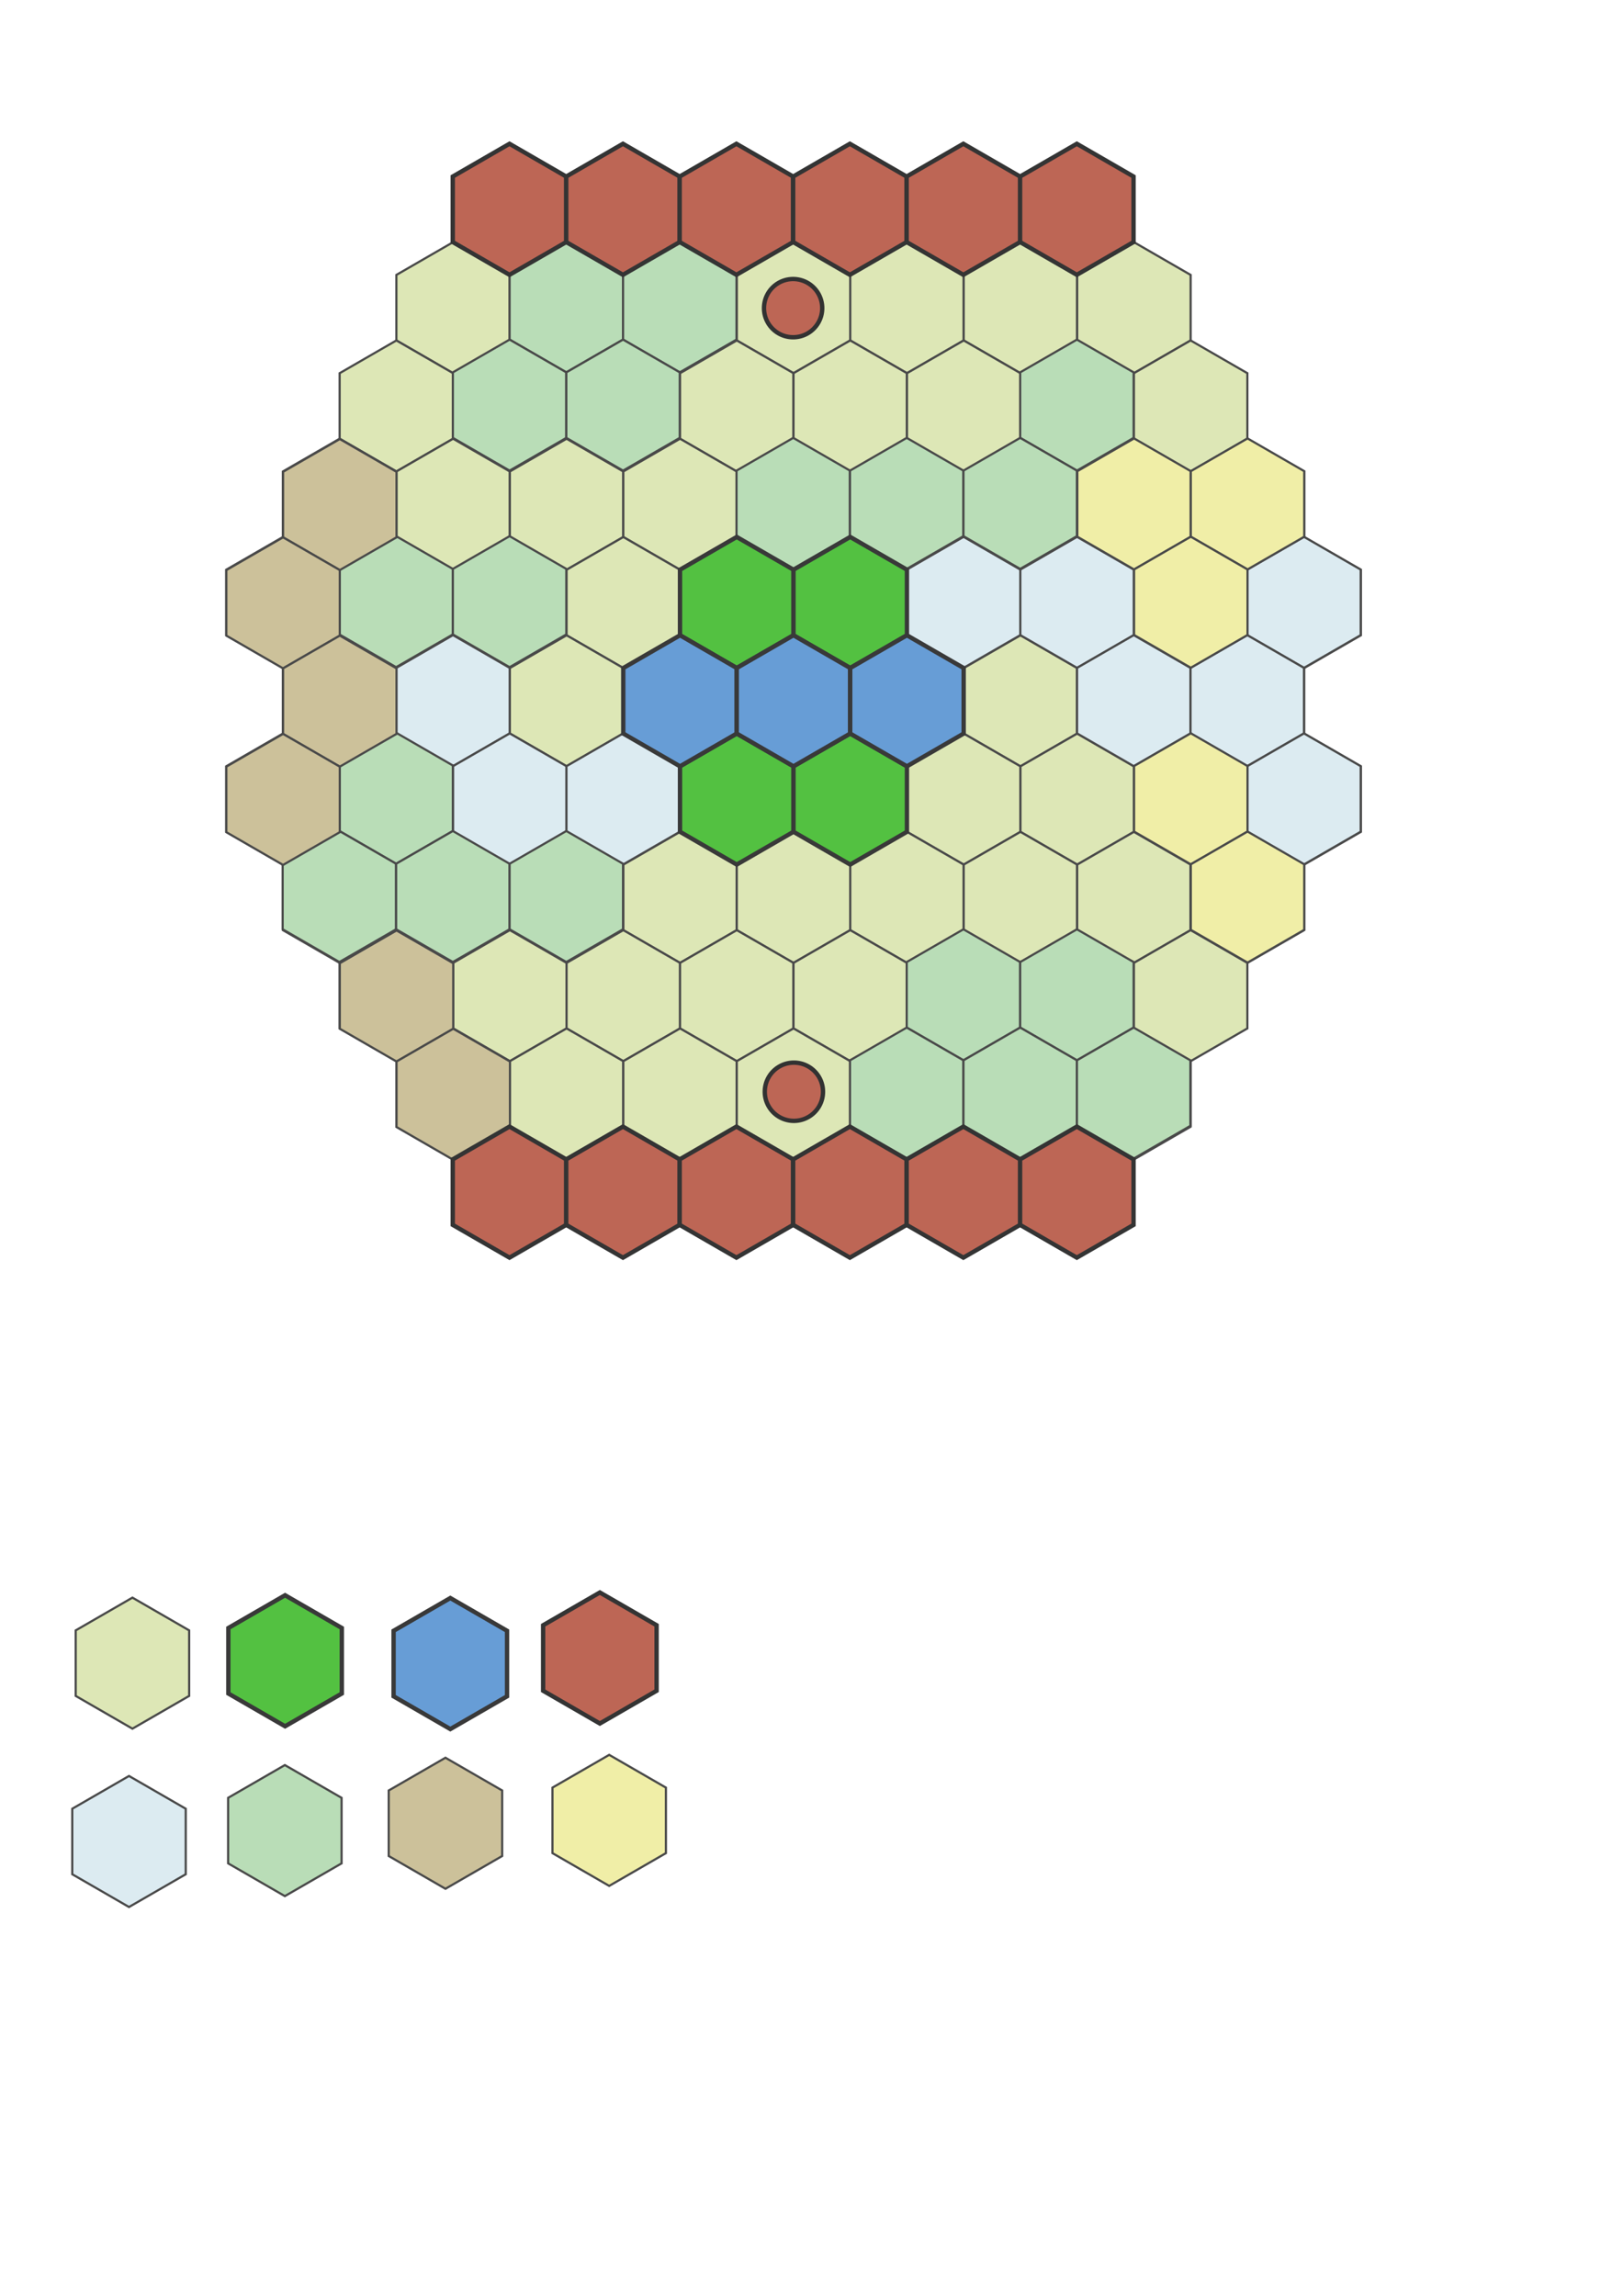 <?xml version="1.0" encoding="UTF-8" standalone="no"?>
<!-- Created with Inkscape (http://www.inkscape.org/) -->

<svg
   xmlns:dc="http://purl.org/dc/elements/1.1/"
   xmlns:cc="http://creativecommons.org/ns#"
   xmlns:rdf="http://www.w3.org/1999/02/22-rdf-syntax-ns#"
   xmlns:svg="http://www.w3.org/2000/svg"
   xmlns="http://www.w3.org/2000/svg"
   xmlns:xlink="http://www.w3.org/1999/xlink"
   xmlns:sodipodi="http://sodipodi.sourceforge.net/DTD/sodipodi-0.dtd"
   xmlns:inkscape="http://www.inkscape.org/namespaces/inkscape"
   width="744.094"
   height="1052.362"
   id="svg2"
   version="1.1"
   inkscape:version="0.48.4 r9939"
   sodipodi:docname="newmap.svg"
   inkscape:export-filename="C:\Users\SLiV\Dropbox\Hemel en Aarde\HemelEnAarde\newmap.png"
   inkscape:export-xdpi="182.45503"
   inkscape:export-ydpi="182.45503">
  <defs
     id="defs4" />
  <sodipodi:namedview
     id="base"
     pagecolor="#ffffff"
     bordercolor="#666666"
     borderopacity="1.0"
     inkscape:pageopacity="0.0"
     inkscape:pageshadow="2"
     inkscape:zoom="0.98994949"
     inkscape:cx="53.606055"
     inkscape:cy="656.10475"
     inkscape:document-units="px"
     inkscape:current-layer="layer11"
     showgrid="false"
     inkscape:window-width="1920"
     inkscape:window-height="1028"
     inkscape:window-x="-8"
     inkscape:window-y="-8"
     inkscape:window-maximized="1"
     inkscape:snap-global="false"
     showguides="true">
    <inkscape:grid
       type="xygrid"
       id="grid6109" />
  </sodipodi:namedview>
  <g
     inkscape:label="Grass"
     inkscape:groupmode="layer"
     id="layer1">
    <path
       sodipodi:type="star"
       style="fill:#dde7b6;fill-opacity:1;stroke:#494949;stroke-opacity:1"
       id="path3007"
       sodipodi:sides="6"
       sodipodi:cx="47.142857"
       sodipodi:cy="42.362183"
       sodipodi:r1="30.033995"
       sodipodi:r2="26.010202"
       sodipodi:arg1="0.52359878"
       sodipodi:arg2="1.0471976"
       inkscape:flatsided="true"
       inkscape:rounded="0"
       inkscape:randomized="0"
       d="M 73.153,57.379 47.143,72.396 21.133,57.379 l 0,-30.034 26.01,-15.017 26.01,15.017 z"
       inkscape:tile-cx="47.142857"
       inkscape:tile-cy="42.362183"
       inkscape:tile-w="52.020405"
       inkscape:tile-h="60.067989"
       inkscape:tile-x0="21.132654"
       inkscape:tile-y0="12.328188"
       transform="translate(13.571,720)" />
    <use
       x="0"
       y="0"
       inkscape:tiled-clone-of="#path3007"
       xlink:href="#path3007"
       transform="translate(173.031,-666.378)"
       id="use5275"
       width="744.094"
       height="1052.362"
       inkscape:export-filename="C:\Users\SLiV\Dropbox\Hemel en Aarde\HemelEnAarde\kaart3.png"
       inkscape:export-xdpi="182"
       inkscape:export-ydpi="182" />
    <use
       x="0"
       y="0"
       inkscape:tiled-clone-of="#path3007"
       xlink:href="#path3007"
       transform="translate(147.02,-621.327)"
       id="use5277"
       width="744.094"
       height="1052.362"
       inkscape:export-filename="C:\Users\SLiV\Dropbox\Hemel en Aarde\HemelEnAarde\kaart3.png"
       inkscape:export-xdpi="182"
       inkscape:export-ydpi="182" />
    <use
       x="0"
       y="0"
       inkscape:tiled-clone-of="#path3007"
       xlink:href="#path3007"
       transform="translate(121.01,-576.276)"
       id="use5279"
       width="744.094"
       height="1052.362"
       inkscape:export-filename="C:\Users\SLiV\Dropbox\Hemel en Aarde\HemelEnAarde\kaart3.png"
       inkscape:export-xdpi="182"
       inkscape:export-ydpi="182" />
    <use
       x="0"
       y="0"
       inkscape:tiled-clone-of="#path3007"
       xlink:href="#path3007"
       transform="translate(95,-531.225)"
       id="use5281"
       width="744.094"
       height="1052.362"
       inkscape:export-filename="C:\Users\SLiV\Dropbox\Hemel en Aarde\HemelEnAarde\kaart3.png"
       inkscape:export-xdpi="182"
       inkscape:export-ydpi="182" />
    <use
       x="0"
       y="0"
       inkscape:tiled-clone-of="#path3007"
       xlink:href="#path3007"
       transform="translate(68.99,-486.174)"
       id="use5283"
       width="744.094"
       height="1052.362"
       inkscape:export-filename="C:\Users\SLiV\Dropbox\Hemel en Aarde\HemelEnAarde\kaart3.png"
       inkscape:export-xdpi="182"
       inkscape:export-ydpi="182" />
    <use
       x="0"
       y="0"
       inkscape:tiled-clone-of="#path3007"
       xlink:href="#path3007"
       transform="translate(225.051,-666.378)"
       id="use5299"
       width="744.094"
       height="1052.362"
       inkscape:export-filename="C:\Users\SLiV\Dropbox\Hemel en Aarde\HemelEnAarde\kaart3.png"
       inkscape:export-xdpi="182"
       inkscape:export-ydpi="182" />
    <use
       x="0"
       y="0"
       inkscape:tiled-clone-of="#path3007"
       xlink:href="#path3007"
       transform="translate(199.041,-621.327)"
       id="use5301"
       width="744.094"
       height="1052.362"
       inkscape:export-filename="C:\Users\SLiV\Dropbox\Hemel en Aarde\HemelEnAarde\kaart3.png"
       inkscape:export-xdpi="182"
       inkscape:export-ydpi="182" />
    <use
       x="0"
       y="0"
       inkscape:tiled-clone-of="#path3007"
       xlink:href="#path3007"
       transform="translate(173.031,-576.276)"
       id="use5303"
       width="744.094"
       height="1052.362"
       inkscape:export-filename="C:\Users\SLiV\Dropbox\Hemel en Aarde\HemelEnAarde\kaart3.png"
       inkscape:export-xdpi="182"
       inkscape:export-ydpi="182" />
    <use
       x="0"
       y="0"
       inkscape:tiled-clone-of="#path3007"
       xlink:href="#path3007"
       transform="translate(147.02,-531.225)"
       id="use5305"
       width="744.094"
       height="1052.362"
       inkscape:export-filename="C:\Users\SLiV\Dropbox\Hemel en Aarde\HemelEnAarde\kaart3.png"
       inkscape:export-xdpi="182"
       inkscape:export-ydpi="182" />
    <use
       x="0"
       y="0"
       inkscape:tiled-clone-of="#path3007"
       xlink:href="#path3007"
       transform="translate(121.01,-486.174)"
       id="use5307"
       width="744.094"
       height="1052.362"
       inkscape:export-filename="C:\Users\SLiV\Dropbox\Hemel en Aarde\HemelEnAarde\kaart3.png"
       inkscape:export-xdpi="182"
       inkscape:export-ydpi="182" />
    <use
       x="0"
       y="0"
       inkscape:tiled-clone-of="#path3007"
       xlink:href="#path3007"
       transform="translate(95,-441.123)"
       id="use5309"
       width="744.094"
       height="1052.362"
       inkscape:export-filename="C:\Users\SLiV\Dropbox\Hemel en Aarde\HemelEnAarde\kaart3.png"
       inkscape:export-xdpi="182"
       inkscape:export-ydpi="182" />
    <use
       x="0"
       y="0"
       inkscape:tiled-clone-of="#path3007"
       xlink:href="#path3007"
       transform="translate(68.99,-396.072)"
       id="use5311"
       width="744.094"
       height="1052.362"
       inkscape:export-filename="C:\Users\SLiV\Dropbox\Hemel en Aarde\HemelEnAarde\kaart3.png"
       inkscape:export-xdpi="182"
       inkscape:export-ydpi="182" />
    <use
       x="0"
       y="0"
       inkscape:tiled-clone-of="#path3007"
       xlink:href="#path3007"
       transform="translate(277.071,-666.378)"
       id="use5323"
       width="744.094"
       height="1052.362"
       inkscape:export-filename="C:\Users\SLiV\Dropbox\Hemel en Aarde\HemelEnAarde\kaart3.png"
       inkscape:export-xdpi="182"
       inkscape:export-ydpi="182" />
    <use
       x="0"
       y="0"
       inkscape:tiled-clone-of="#path3007"
       xlink:href="#path3007"
       transform="translate(251.061,-621.327)"
       id="use5325"
       width="744.094"
       height="1052.362"
       inkscape:export-filename="C:\Users\SLiV\Dropbox\Hemel en Aarde\HemelEnAarde\kaart3.png"
       inkscape:export-xdpi="182"
       inkscape:export-ydpi="182" />
    <use
       x="0"
       y="0"
       inkscape:tiled-clone-of="#path3007"
       xlink:href="#path3007"
       transform="translate(225.051,-576.276)"
       id="use5327"
       width="744.094"
       height="1052.362"
       inkscape:export-filename="C:\Users\SLiV\Dropbox\Hemel en Aarde\HemelEnAarde\kaart3.png"
       inkscape:export-xdpi="182"
       inkscape:export-ydpi="182" />
    <use
       x="0"
       y="0"
       inkscape:tiled-clone-of="#path3007"
       xlink:href="#path3007"
       transform="translate(199.041,-531.225)"
       id="use5329"
       width="744.094"
       height="1052.362"
       inkscape:export-filename="C:\Users\SLiV\Dropbox\Hemel en Aarde\HemelEnAarde\kaart3.png"
       inkscape:export-xdpi="182"
       inkscape:export-ydpi="182" />
    <use
       x="0"
       y="0"
       inkscape:tiled-clone-of="#path3007"
       xlink:href="#path3007"
       transform="translate(173.031,-486.174)"
       id="use5331"
       width="744.094"
       height="1052.362"
       inkscape:export-filename="C:\Users\SLiV\Dropbox\Hemel en Aarde\HemelEnAarde\kaart3.png"
       inkscape:export-xdpi="182"
       inkscape:export-ydpi="182" />
    <use
       x="0"
       y="0"
       inkscape:tiled-clone-of="#path3007"
       xlink:href="#path3007"
       transform="translate(147.02,-441.123)"
       id="use5333"
       width="744.094"
       height="1052.362"
       inkscape:export-filename="C:\Users\SLiV\Dropbox\Hemel en Aarde\HemelEnAarde\kaart3.png"
       inkscape:export-xdpi="182"
       inkscape:export-ydpi="182" />
    <use
       x="0"
       y="0"
       inkscape:tiled-clone-of="#path3007"
       xlink:href="#path3007"
       transform="translate(121.01,-396.072)"
       id="use5335"
       width="744.094"
       height="1052.362"
       inkscape:export-filename="C:\Users\SLiV\Dropbox\Hemel en Aarde\HemelEnAarde\kaart3.png"
       inkscape:export-xdpi="182"
       inkscape:export-ydpi="182" />
    <use
       x="0"
       y="0"
       inkscape:tiled-clone-of="#path3007"
       xlink:href="#path3007"
       transform="translate(95,-351.021)"
       id="use5337"
       width="744.094"
       height="1052.362"
       inkscape:export-filename="C:\Users\SLiV\Dropbox\Hemel en Aarde\HemelEnAarde\kaart3.png"
       inkscape:export-xdpi="182"
       inkscape:export-ydpi="182" />
    <use
       x="0"
       y="0"
       inkscape:tiled-clone-of="#path3007"
       xlink:href="#path3007"
       transform="translate(329.092,-666.378)"
       id="use5347"
       width="744.094"
       height="1052.362"
       inkscape:export-filename="C:\Users\SLiV\Dropbox\Hemel en Aarde\HemelEnAarde\kaart3.png"
       inkscape:export-xdpi="182"
       inkscape:export-ydpi="182" />
    <use
       x="0"
       y="0"
       inkscape:tiled-clone-of="#path3007"
       xlink:href="#path3007"
       transform="translate(303.082,-621.327)"
       id="use5349"
       width="744.094"
       height="1052.362"
       inkscape:export-filename="C:\Users\SLiV\Dropbox\Hemel en Aarde\HemelEnAarde\kaart3.png"
       inkscape:export-xdpi="182"
       inkscape:export-ydpi="182" />
    <use
       x="0"
       y="0"
       inkscape:tiled-clone-of="#path3007"
       xlink:href="#path3007"
       transform="translate(277.071,-576.276)"
       id="use5351"
       width="744.094"
       height="1052.362"
       inkscape:export-filename="C:\Users\SLiV\Dropbox\Hemel en Aarde\HemelEnAarde\kaart3.png"
       inkscape:export-xdpi="182"
       inkscape:export-ydpi="182" />
    <use
       x="0"
       y="0"
       inkscape:tiled-clone-of="#path3007"
       xlink:href="#path3007"
       transform="translate(251.061,-531.225)"
       id="use5353"
       width="744.094"
       height="1052.362"
       inkscape:export-filename="C:\Users\SLiV\Dropbox\Hemel en Aarde\HemelEnAarde\kaart3.png"
       inkscape:export-xdpi="182"
       inkscape:export-ydpi="182" />
    <use
       x="0"
       y="0"
       inkscape:tiled-clone-of="#path3007"
       xlink:href="#path3007"
       transform="translate(225.051,-486.174)"
       id="use5355"
       width="744.094"
       height="1052.362"
       inkscape:export-filename="C:\Users\SLiV\Dropbox\Hemel en Aarde\HemelEnAarde\kaart3.png"
       inkscape:export-xdpi="182"
       inkscape:export-ydpi="182" />
    <use
       x="0"
       y="0"
       inkscape:tiled-clone-of="#path3007"
       xlink:href="#path3007"
       transform="translate(199.041,-441.123)"
       id="use5357"
       width="744.094"
       height="1052.362"
       inkscape:export-filename="C:\Users\SLiV\Dropbox\Hemel en Aarde\HemelEnAarde\kaart3.png"
       inkscape:export-xdpi="182"
       inkscape:export-ydpi="182" />
    <use
       x="0"
       y="0"
       inkscape:tiled-clone-of="#path3007"
       xlink:href="#path3007"
       transform="translate(173.031,-396.072)"
       id="use5359"
       width="744.094"
       height="1052.362"
       inkscape:export-filename="C:\Users\SLiV\Dropbox\Hemel en Aarde\HemelEnAarde\kaart3.png"
       inkscape:export-xdpi="182"
       inkscape:export-ydpi="182" />
    <use
       x="0"
       y="0"
       inkscape:tiled-clone-of="#path3007"
       xlink:href="#path3007"
       transform="translate(147.02,-351.021)"
       id="use5361"
       width="744.094"
       height="1052.362"
       inkscape:export-filename="C:\Users\SLiV\Dropbox\Hemel en Aarde\HemelEnAarde\kaart3.png"
       inkscape:export-xdpi="182"
       inkscape:export-ydpi="182" />
    <use
       x="0"
       y="0"
       inkscape:tiled-clone-of="#path3007"
       xlink:href="#path3007"
       transform="translate(121.01,-305.97)"
       id="use5363"
       width="744.094"
       height="1052.362"
       inkscape:export-filename="C:\Users\SLiV\Dropbox\Hemel en Aarde\HemelEnAarde\kaart3.png"
       inkscape:export-xdpi="182"
       inkscape:export-ydpi="182" />
    <use
       x="0"
       y="0"
       inkscape:tiled-clone-of="#path3007"
       xlink:href="#path3007"
       transform="translate(381.112,-666.378)"
       id="use5371"
       width="744.094"
       height="1052.362"
       inkscape:export-filename="C:\Users\SLiV\Dropbox\Hemel en Aarde\HemelEnAarde\kaart3.png"
       inkscape:export-xdpi="182"
       inkscape:export-ydpi="182" />
    <use
       x="0"
       y="0"
       inkscape:tiled-clone-of="#path3007"
       xlink:href="#path3007"
       transform="translate(355.102,-621.327)"
       id="use5373"
       width="744.094"
       height="1052.362"
       inkscape:export-filename="C:\Users\SLiV\Dropbox\Hemel en Aarde\HemelEnAarde\kaart3.png"
       inkscape:export-xdpi="182"
       inkscape:export-ydpi="182" />
    <use
       x="0"
       y="0"
       inkscape:tiled-clone-of="#path3007"
       xlink:href="#path3007"
       transform="translate(329.092,-576.276)"
       id="use5375"
       width="744.094"
       height="1052.362"
       inkscape:export-filename="C:\Users\SLiV\Dropbox\Hemel en Aarde\HemelEnAarde\kaart3.png"
       inkscape:export-xdpi="182"
       inkscape:export-ydpi="182" />
    <use
       x="0"
       y="0"
       inkscape:tiled-clone-of="#path3007"
       xlink:href="#path3007"
       transform="translate(303.082,-531.225)"
       id="use5377"
       width="744.094"
       height="1052.362"
       inkscape:export-filename="C:\Users\SLiV\Dropbox\Hemel en Aarde\HemelEnAarde\kaart3.png"
       inkscape:export-xdpi="182"
       inkscape:export-ydpi="182" />
    <use
       x="0"
       y="0"
       inkscape:tiled-clone-of="#path3007"
       xlink:href="#path3007"
       transform="translate(277.071,-486.174)"
       id="use5379"
       width="744.094"
       height="1052.362"
       inkscape:export-filename="C:\Users\SLiV\Dropbox\Hemel en Aarde\HemelEnAarde\kaart3.png"
       inkscape:export-xdpi="182"
       inkscape:export-ydpi="182" />
    <use
       x="0"
       y="0"
       inkscape:tiled-clone-of="#path3007"
       xlink:href="#path3007"
       transform="translate(251.061,-441.123)"
       id="use5381"
       width="744.094"
       height="1052.362"
       inkscape:export-filename="C:\Users\SLiV\Dropbox\Hemel en Aarde\HemelEnAarde\kaart3.png"
       inkscape:export-xdpi="182"
       inkscape:export-ydpi="182" />
    <use
       x="0"
       y="0"
       inkscape:tiled-clone-of="#path3007"
       xlink:href="#path3007"
       transform="translate(225.051,-396.072)"
       id="use5383"
       width="744.094"
       height="1052.362"
       inkscape:export-filename="C:\Users\SLiV\Dropbox\Hemel en Aarde\HemelEnAarde\kaart3.png"
       inkscape:export-xdpi="182"
       inkscape:export-ydpi="182" />
    <use
       x="0"
       y="0"
       inkscape:tiled-clone-of="#path3007"
       xlink:href="#path3007"
       transform="translate(199.041,-351.021)"
       id="use5385"
       width="744.094"
       height="1052.362"
       inkscape:export-filename="C:\Users\SLiV\Dropbox\Hemel en Aarde\HemelEnAarde\kaart3.png"
       inkscape:export-xdpi="182"
       inkscape:export-ydpi="182" />
    <use
       x="0"
       y="0"
       inkscape:tiled-clone-of="#path3007"
       xlink:href="#path3007"
       transform="translate(173.031,-305.97)"
       id="use5387"
       width="744.094"
       height="1052.362"
       inkscape:export-filename="C:\Users\SLiV\Dropbox\Hemel en Aarde\HemelEnAarde\kaart3.png"
       inkscape:export-xdpi="182"
       inkscape:export-ydpi="182" />
    <use
       x="0"
       y="0"
       inkscape:tiled-clone-of="#path3007"
       xlink:href="#path3007"
       transform="translate(147.02,-260.919)"
       id="use5389"
       width="744.094"
       height="1052.362"
       inkscape:export-filename="C:\Users\SLiV\Dropbox\Hemel en Aarde\HemelEnAarde\kaart3.png"
       inkscape:export-xdpi="182"
       inkscape:export-ydpi="182" />
    <use
       x="0"
       y="0"
       inkscape:tiled-clone-of="#path3007"
       xlink:href="#path3007"
       transform="translate(433.133,-666.378)"
       id="use5395"
       width="744.094"
       height="1052.362"
       inkscape:export-filename="C:\Users\SLiV\Dropbox\Hemel en Aarde\HemelEnAarde\kaart3.png"
       inkscape:export-xdpi="182"
       inkscape:export-ydpi="182" />
    <use
       x="0"
       y="0"
       inkscape:tiled-clone-of="#path3007"
       xlink:href="#path3007"
       transform="translate(407.122,-621.327)"
       id="use5397"
       width="744.094"
       height="1052.362"
       inkscape:export-filename="C:\Users\SLiV\Dropbox\Hemel en Aarde\HemelEnAarde\kaart3.png"
       inkscape:export-xdpi="182"
       inkscape:export-ydpi="182" />
    <use
       x="0"
       y="0"
       inkscape:tiled-clone-of="#path3007"
       xlink:href="#path3007"
       transform="translate(381.112,-576.276)"
       id="use5399"
       width="744.094"
       height="1052.362"
       inkscape:export-filename="C:\Users\SLiV\Dropbox\Hemel en Aarde\HemelEnAarde\kaart3.png"
       inkscape:export-xdpi="182"
       inkscape:export-ydpi="182" />
    <use
       x="0"
       y="0"
       inkscape:tiled-clone-of="#path3007"
       xlink:href="#path3007"
       transform="translate(355.102,-531.225)"
       id="use5401"
       width="744.094"
       height="1052.362"
       inkscape:export-filename="C:\Users\SLiV\Dropbox\Hemel en Aarde\HemelEnAarde\kaart3.png"
       inkscape:export-xdpi="182"
       inkscape:export-ydpi="182" />
    <use
       x="0"
       y="0"
       inkscape:tiled-clone-of="#path3007"
       xlink:href="#path3007"
       transform="translate(329.092,-486.174)"
       id="use5403"
       width="744.094"
       height="1052.362"
       inkscape:export-filename="C:\Users\SLiV\Dropbox\Hemel en Aarde\HemelEnAarde\kaart3.png"
       inkscape:export-xdpi="182"
       inkscape:export-ydpi="182" />
    <use
       x="0"
       y="0"
       inkscape:tiled-clone-of="#path3007"
       xlink:href="#path3007"
       transform="translate(303.082,-441.123)"
       id="use5405"
       width="744.094"
       height="1052.362"
       inkscape:export-filename="C:\Users\SLiV\Dropbox\Hemel en Aarde\HemelEnAarde\kaart3.png"
       inkscape:export-xdpi="182"
       inkscape:export-ydpi="182" />
    <use
       x="0"
       y="0"
       inkscape:tiled-clone-of="#path3007"
       xlink:href="#path3007"
       transform="translate(277.071,-396.072)"
       id="use5407"
       width="744.094"
       height="1052.362"
       inkscape:export-filename="C:\Users\SLiV\Dropbox\Hemel en Aarde\HemelEnAarde\kaart3.png"
       inkscape:export-xdpi="182"
       inkscape:export-ydpi="182" />
    <use
       x="0"
       y="0"
       inkscape:tiled-clone-of="#path3007"
       xlink:href="#path3007"
       transform="translate(251.061,-351.021)"
       id="use5409"
       width="744.094"
       height="1052.362"
       inkscape:export-filename="C:\Users\SLiV\Dropbox\Hemel en Aarde\HemelEnAarde\kaart3.png"
       inkscape:export-xdpi="182"
       inkscape:export-ydpi="182" />
    <use
       x="0"
       y="0"
       inkscape:tiled-clone-of="#path3007"
       xlink:href="#path3007"
       transform="translate(225.051,-305.97)"
       id="use5411"
       width="744.094"
       height="1052.362"
       inkscape:export-filename="C:\Users\SLiV\Dropbox\Hemel en Aarde\HemelEnAarde\kaart3.png"
       inkscape:export-xdpi="182"
       inkscape:export-ydpi="182" />
    <use
       x="0"
       y="0"
       inkscape:tiled-clone-of="#path3007"
       xlink:href="#path3007"
       transform="translate(199.041,-260.919)"
       id="use5413"
       width="744.094"
       height="1052.362"
       inkscape:export-filename="C:\Users\SLiV\Dropbox\Hemel en Aarde\HemelEnAarde\kaart3.png"
       inkscape:export-xdpi="182"
       inkscape:export-ydpi="182" />
    <use
       x="0"
       y="0"
       inkscape:tiled-clone-of="#path3007"
       xlink:href="#path3007"
       transform="translate(173.031,-215.868)"
       id="use5415"
       width="744.094"
       height="1052.362"
       inkscape:export-filename="C:\Users\SLiV\Dropbox\Hemel en Aarde\HemelEnAarde\kaart3.png"
       inkscape:export-xdpi="182"
       inkscape:export-ydpi="182" />
    <use
       x="0"
       y="0"
       inkscape:tiled-clone-of="#path3007"
       xlink:href="#path3007"
       transform="translate(459.143,-621.327)"
       id="use5421"
       width="744.094"
       height="1052.362"
       inkscape:export-filename="C:\Users\SLiV\Dropbox\Hemel en Aarde\HemelEnAarde\kaart3.png"
       inkscape:export-xdpi="182"
       inkscape:export-ydpi="182" />
    <use
       x="0"
       y="0"
       inkscape:tiled-clone-of="#path3007"
       xlink:href="#path3007"
       transform="translate(433.133,-576.276)"
       id="use5423"
       width="744.094"
       height="1052.362"
       inkscape:export-filename="C:\Users\SLiV\Dropbox\Hemel en Aarde\HemelEnAarde\kaart3.png"
       inkscape:export-xdpi="182"
       inkscape:export-ydpi="182" />
    <use
       x="0"
       y="0"
       inkscape:tiled-clone-of="#path3007"
       xlink:href="#path3007"
       transform="translate(407.122,-531.225)"
       id="use5425"
       width="744.094"
       height="1052.362"
       inkscape:export-filename="C:\Users\SLiV\Dropbox\Hemel en Aarde\HemelEnAarde\kaart3.png"
       inkscape:export-xdpi="182"
       inkscape:export-ydpi="182" />
    <use
       x="0"
       y="0"
       inkscape:tiled-clone-of="#path3007"
       xlink:href="#path3007"
       transform="translate(381.112,-486.174)"
       id="use5427"
       width="744.094"
       height="1052.362"
       inkscape:export-filename="C:\Users\SLiV\Dropbox\Hemel en Aarde\HemelEnAarde\kaart3.png"
       inkscape:export-xdpi="182"
       inkscape:export-ydpi="182" />
    <use
       x="0"
       y="0"
       inkscape:tiled-clone-of="#path3007"
       xlink:href="#path3007"
       transform="translate(355.102,-441.123)"
       id="use5429"
       width="744.094"
       height="1052.362"
       inkscape:export-filename="C:\Users\SLiV\Dropbox\Hemel en Aarde\HemelEnAarde\kaart3.png"
       inkscape:export-xdpi="182"
       inkscape:export-ydpi="182" />
    <use
       x="0"
       y="0"
       inkscape:tiled-clone-of="#path3007"
       xlink:href="#path3007"
       transform="translate(329.092,-396.072)"
       id="use5431"
       width="744.094"
       height="1052.362"
       inkscape:export-filename="C:\Users\SLiV\Dropbox\Hemel en Aarde\HemelEnAarde\kaart3.png"
       inkscape:export-xdpi="182"
       inkscape:export-ydpi="182" />
    <use
       x="0"
       y="0"
       inkscape:tiled-clone-of="#path3007"
       xlink:href="#path3007"
       transform="translate(303.082,-351.021)"
       id="use5433"
       width="744.094"
       height="1052.362"
       inkscape:export-filename="C:\Users\SLiV\Dropbox\Hemel en Aarde\HemelEnAarde\kaart3.png"
       inkscape:export-xdpi="182"
       inkscape:export-ydpi="182" />
    <use
       x="0"
       y="0"
       inkscape:tiled-clone-of="#path3007"
       xlink:href="#path3007"
       transform="translate(277.071,-305.97)"
       id="use5435"
       width="744.094"
       height="1052.362"
       inkscape:export-filename="C:\Users\SLiV\Dropbox\Hemel en Aarde\HemelEnAarde\kaart3.png"
       inkscape:export-xdpi="182"
       inkscape:export-ydpi="182" />
    <use
       x="0"
       y="0"
       inkscape:tiled-clone-of="#path3007"
       xlink:href="#path3007"
       transform="translate(251.061,-260.919)"
       id="use5437"
       width="744.094"
       height="1052.362"
       inkscape:export-filename="C:\Users\SLiV\Dropbox\Hemel en Aarde\HemelEnAarde\kaart3.png"
       inkscape:export-xdpi="182"
       inkscape:export-ydpi="182" />
    <use
       x="0"
       y="0"
       inkscape:tiled-clone-of="#path3007"
       xlink:href="#path3007"
       transform="translate(225.051,-215.868)"
       id="use5439"
       width="744.094"
       height="1052.362"
       inkscape:export-filename="C:\Users\SLiV\Dropbox\Hemel en Aarde\HemelEnAarde\kaart3.png"
       inkscape:export-xdpi="182"
       inkscape:export-ydpi="182" />
    <use
       x="0"
       y="0"
       inkscape:tiled-clone-of="#path3007"
       xlink:href="#path3007"
       transform="translate(485.153,-576.276)"
       id="use5447"
       width="744.094"
       height="1052.362"
       inkscape:export-filename="C:\Users\SLiV\Dropbox\Hemel en Aarde\HemelEnAarde\kaart3.png"
       inkscape:export-xdpi="182"
       inkscape:export-ydpi="182" />
    <use
       x="0"
       y="0"
       inkscape:tiled-clone-of="#path3007"
       xlink:href="#path3007"
       transform="translate(459.143,-531.225)"
       id="use5449"
       width="744.094"
       height="1052.362"
       inkscape:export-filename="C:\Users\SLiV\Dropbox\Hemel en Aarde\HemelEnAarde\kaart3.png"
       inkscape:export-xdpi="182"
       inkscape:export-ydpi="182" />
    <use
       x="0"
       y="0"
       inkscape:tiled-clone-of="#path3007"
       xlink:href="#path3007"
       transform="translate(433.133,-486.174)"
       id="use5451"
       width="744.094"
       height="1052.362"
       inkscape:export-filename="C:\Users\SLiV\Dropbox\Hemel en Aarde\HemelEnAarde\kaart3.png"
       inkscape:export-xdpi="182"
       inkscape:export-ydpi="182" />
    <use
       x="0"
       y="0"
       inkscape:tiled-clone-of="#path3007"
       xlink:href="#path3007"
       transform="translate(407.122,-441.123)"
       id="use5453"
       width="744.094"
       height="1052.362"
       inkscape:export-filename="C:\Users\SLiV\Dropbox\Hemel en Aarde\HemelEnAarde\kaart3.png"
       inkscape:export-xdpi="182"
       inkscape:export-ydpi="182" />
    <use
       x="0"
       y="0"
       inkscape:tiled-clone-of="#path3007"
       xlink:href="#path3007"
       transform="translate(381.112,-396.072)"
       id="use5455"
       width="744.094"
       height="1052.362"
       inkscape:export-filename="C:\Users\SLiV\Dropbox\Hemel en Aarde\HemelEnAarde\kaart3.png"
       inkscape:export-xdpi="182"
       inkscape:export-ydpi="182" />
    <use
       x="0"
       y="0"
       inkscape:tiled-clone-of="#path3007"
       xlink:href="#path3007"
       transform="translate(355.102,-351.021)"
       id="use5457"
       width="744.094"
       height="1052.362"
       inkscape:export-filename="C:\Users\SLiV\Dropbox\Hemel en Aarde\HemelEnAarde\kaart3.png"
       inkscape:export-xdpi="182"
       inkscape:export-ydpi="182" />
    <use
       x="0"
       y="0"
       inkscape:tiled-clone-of="#path3007"
       xlink:href="#path3007"
       transform="translate(329.092,-305.97)"
       id="use5459"
       width="744.094"
       height="1052.362"
       inkscape:export-filename="C:\Users\SLiV\Dropbox\Hemel en Aarde\HemelEnAarde\kaart3.png"
       inkscape:export-xdpi="182"
       inkscape:export-ydpi="182" />
    <use
       x="0"
       y="0"
       inkscape:tiled-clone-of="#path3007"
       xlink:href="#path3007"
       transform="translate(303.082,-260.919)"
       id="use5461"
       width="744.094"
       height="1052.362"
       inkscape:export-filename="C:\Users\SLiV\Dropbox\Hemel en Aarde\HemelEnAarde\kaart3.png"
       inkscape:export-xdpi="182"
       inkscape:export-ydpi="182" />
    <use
       x="0"
       y="0"
       inkscape:tiled-clone-of="#path3007"
       xlink:href="#path3007"
       transform="translate(277.071,-215.868)"
       id="use5463"
       width="744.094"
       height="1052.362"
       inkscape:export-filename="C:\Users\SLiV\Dropbox\Hemel en Aarde\HemelEnAarde\kaart3.png"
       inkscape:export-xdpi="182"
       inkscape:export-ydpi="182" />
    <use
       x="0"
       y="0"
       inkscape:tiled-clone-of="#path3007"
       xlink:href="#path3007"
       transform="translate(511.163,-531.225)"
       id="use5471"
       width="744.094"
       height="1052.362"
       inkscape:export-filename="C:\Users\SLiV\Dropbox\Hemel en Aarde\HemelEnAarde\kaart3.png"
       inkscape:export-xdpi="182"
       inkscape:export-ydpi="182" />
    <use
       x="0"
       y="0"
       inkscape:tiled-clone-of="#path3007"
       xlink:href="#path3007"
       transform="translate(485.153,-486.174)"
       id="use5473"
       width="744.094"
       height="1052.362"
       inkscape:export-filename="C:\Users\SLiV\Dropbox\Hemel en Aarde\HemelEnAarde\kaart3.png"
       inkscape:export-xdpi="182"
       inkscape:export-ydpi="182" />
    <use
       x="0"
       y="0"
       inkscape:tiled-clone-of="#path3007"
       xlink:href="#path3007"
       transform="translate(459.143,-441.123)"
       id="use5475"
       width="744.094"
       height="1052.362"
       inkscape:export-filename="C:\Users\SLiV\Dropbox\Hemel en Aarde\HemelEnAarde\kaart3.png"
       inkscape:export-xdpi="182"
       inkscape:export-ydpi="182" />
    <use
       x="0"
       y="0"
       inkscape:tiled-clone-of="#path3007"
       xlink:href="#path3007"
       transform="translate(433.133,-396.072)"
       id="use5477"
       width="744.094"
       height="1052.362"
       inkscape:export-filename="C:\Users\SLiV\Dropbox\Hemel en Aarde\HemelEnAarde\kaart3.png"
       inkscape:export-xdpi="182"
       inkscape:export-ydpi="182" />
    <use
       x="0"
       y="0"
       inkscape:tiled-clone-of="#path3007"
       xlink:href="#path3007"
       transform="translate(407.122,-351.021)"
       id="use5479"
       width="744.094"
       height="1052.362"
       inkscape:export-filename="C:\Users\SLiV\Dropbox\Hemel en Aarde\HemelEnAarde\kaart3.png"
       inkscape:export-xdpi="182"
       inkscape:export-ydpi="182" />
    <use
       x="0"
       y="0"
       inkscape:tiled-clone-of="#path3007"
       xlink:href="#path3007"
       transform="translate(381.112,-305.97)"
       id="use5481"
       width="744.094"
       height="1052.362"
       inkscape:export-filename="C:\Users\SLiV\Dropbox\Hemel en Aarde\HemelEnAarde\kaart3.png"
       inkscape:export-xdpi="182"
       inkscape:export-ydpi="182" />
    <use
       x="0"
       y="0"
       inkscape:tiled-clone-of="#path3007"
       xlink:href="#path3007"
       transform="translate(355.102,-260.919)"
       id="use5483"
       width="744.094"
       height="1052.362"
       inkscape:export-filename="C:\Users\SLiV\Dropbox\Hemel en Aarde\HemelEnAarde\kaart3.png"
       inkscape:export-xdpi="182"
       inkscape:export-ydpi="182" />
    <use
       x="0"
       y="0"
       inkscape:tiled-clone-of="#path3007"
       xlink:href="#path3007"
       transform="translate(329.092,-215.868)"
       id="use5485"
       width="744.094"
       height="1052.362"
       inkscape:export-filename="C:\Users\SLiV\Dropbox\Hemel en Aarde\HemelEnAarde\kaart3.png"
       inkscape:export-xdpi="182"
       inkscape:export-ydpi="182" />
    <use
       x="0"
       y="0"
       inkscape:tiled-clone-of="#path3007"
       xlink:href="#path3007"
       transform="translate(537.173,-486.174)"
       id="use5491"
       width="744.094"
       height="1052.362"
       inkscape:export-filename="C:\Users\SLiV\Dropbox\Hemel en Aarde\HemelEnAarde\kaart3.png"
       inkscape:export-xdpi="182"
       inkscape:export-ydpi="182" />
    <use
       x="0"
       y="0"
       inkscape:tiled-clone-of="#path3007"
       xlink:href="#path3007"
       transform="translate(511.163,-441.123)"
       id="use5493"
       width="744.094"
       height="1052.362"
       inkscape:export-filename="C:\Users\SLiV\Dropbox\Hemel en Aarde\HemelEnAarde\kaart3.png"
       inkscape:export-xdpi="182"
       inkscape:export-ydpi="182" />
    <use
       x="0"
       y="0"
       inkscape:tiled-clone-of="#path3007"
       xlink:href="#path3007"
       transform="translate(485.153,-396.072)"
       id="use5495"
       width="744.094"
       height="1052.362"
       inkscape:export-filename="C:\Users\SLiV\Dropbox\Hemel en Aarde\HemelEnAarde\kaart3.png"
       inkscape:export-xdpi="182"
       inkscape:export-ydpi="182" />
    <use
       x="0"
       y="0"
       inkscape:tiled-clone-of="#path3007"
       xlink:href="#path3007"
       transform="translate(459.143,-351.021)"
       id="use5497"
       width="744.094"
       height="1052.362"
       inkscape:export-filename="C:\Users\SLiV\Dropbox\Hemel en Aarde\HemelEnAarde\kaart3.png"
       inkscape:export-xdpi="182"
       inkscape:export-ydpi="182" />
    <use
       x="0"
       y="0"
       inkscape:tiled-clone-of="#path3007"
       xlink:href="#path3007"
       transform="translate(433.133,-305.97)"
       id="use5499"
       width="744.094"
       height="1052.362"
       inkscape:export-filename="C:\Users\SLiV\Dropbox\Hemel en Aarde\HemelEnAarde\kaart3.png"
       inkscape:export-xdpi="182"
       inkscape:export-ydpi="182" />
    <use
       x="0"
       y="0"
       inkscape:tiled-clone-of="#path3007"
       xlink:href="#path3007"
       transform="translate(407.122,-260.919)"
       id="use5501"
       width="744.094"
       height="1052.362"
       inkscape:export-filename="C:\Users\SLiV\Dropbox\Hemel en Aarde\HemelEnAarde\kaart3.png"
       inkscape:export-xdpi="182"
       inkscape:export-ydpi="182" />
    <use
       x="0"
       y="0"
       inkscape:tiled-clone-of="#path3007"
       xlink:href="#path3007"
       transform="translate(381.112,-215.868)"
       id="use5503"
       width="744.094"
       height="1052.362"
       inkscape:export-filename="C:\Users\SLiV\Dropbox\Hemel en Aarde\HemelEnAarde\kaart3.png"
       inkscape:export-xdpi="182"
       inkscape:export-ydpi="182" />
    <use
       x="0"
       y="0"
       inkscape:tiled-clone-of="#path3007"
       xlink:href="#path3007"
       transform="translate(537.173,-396.072)"
       id="use5509"
       width="744.094"
       height="1052.362"
       inkscape:export-filename="C:\Users\SLiV\Dropbox\Hemel en Aarde\HemelEnAarde\kaart3.png"
       inkscape:export-xdpi="182"
       inkscape:export-ydpi="182" />
    <use
       x="0"
       y="0"
       inkscape:tiled-clone-of="#path3007"
       xlink:href="#path3007"
       transform="translate(511.163,-351.021)"
       id="use5511"
       width="744.094"
       height="1052.362"
       inkscape:export-filename="C:\Users\SLiV\Dropbox\Hemel en Aarde\HemelEnAarde\kaart3.png"
       inkscape:export-xdpi="182"
       inkscape:export-ydpi="182" />
    <use
       x="0"
       y="0"
       inkscape:tiled-clone-of="#path3007"
       xlink:href="#path3007"
       transform="translate(485.153,-305.97)"
       id="use5513"
       width="744.094"
       height="1052.362"
       inkscape:export-filename="C:\Users\SLiV\Dropbox\Hemel en Aarde\HemelEnAarde\kaart3.png"
       inkscape:export-xdpi="182"
       inkscape:export-ydpi="182" />
    <use
       x="0"
       y="0"
       inkscape:tiled-clone-of="#path3007"
       xlink:href="#path3007"
       transform="translate(459.143,-260.919)"
       id="use5515"
       width="744.094"
       height="1052.362"
       inkscape:export-filename="C:\Users\SLiV\Dropbox\Hemel en Aarde\HemelEnAarde\kaart3.png"
       inkscape:export-xdpi="182"
       inkscape:export-ydpi="182" />
    <use
       x="0"
       y="0"
       inkscape:tiled-clone-of="#path3007"
       xlink:href="#path3007"
       transform="translate(433.133,-215.868)"
       id="use5517"
       width="744.094"
       height="1052.362"
       inkscape:export-filename="C:\Users\SLiV\Dropbox\Hemel en Aarde\HemelEnAarde\kaart3.png"
       inkscape:export-xdpi="182"
       inkscape:export-ydpi="182" />
  </g>
  <g
     inkscape:groupmode="layer"
     id="layer4"
     inkscape:label="River">
    <path
       sodipodi:type="star"
       style="fill:#dcebf1;fill-opacity:1;stroke:#494949;stroke-opacity:1"
       id="path3007-8"
       sodipodi:sides="6"
       sodipodi:cx="47.142857"
       sodipodi:cy="42.362183"
       sodipodi:r1="30.033995"
       sodipodi:r2="26.010202"
       sodipodi:arg1="0.52359878"
       sodipodi:arg2="1.0471976"
       inkscape:flatsided="true"
       inkscape:rounded="0"
       inkscape:randomized="0"
       d="M 73.153,57.379 47.143,72.396 21.133,57.379 l 0,-30.034 26.01,-15.017 26.01,15.017 z"
       inkscape:tile-cx="47.142857"
       inkscape:tile-cy="42.362183"
       inkscape:tile-w="52.020405"
       inkscape:tile-h="60.067989"
       inkscape:tile-x0="21.132654"
       inkscape:tile-y0="12.328188"
       transform="translate(12,801.747)" />
    <use
       x="0"
       y="0"
       inkscape:tiled-clone-of="#path3007-8"
       xlink:href="#path3007-8"
       transform="translate(148.536,-522.945)"
       id="use5333-5"
       width="744.094"
       height="1052.362"
       style="fill:#86e2ec;fill-opacity:0.229"
       inkscape:export-filename="C:\Users\SLiV\Dropbox\Hemel en Aarde\HemelEnAarde\kaart3.png"
       inkscape:export-xdpi="182"
       inkscape:export-ydpi="182" />
    <use
       x="0"
       y="0"
       inkscape:tiled-clone-of="#path3007-8"
       xlink:href="#path3007-8"
       transform="translate(174.546,-477.894)"
       id="use5359-5"
       width="744.094"
       height="1052.362"
       style="fill:#86e2ec;fill-opacity:0.229"
       inkscape:export-filename="C:\Users\SLiV\Dropbox\Hemel en Aarde\HemelEnAarde\kaart3.png"
       inkscape:export-xdpi="182"
       inkscape:export-ydpi="182" />
    <use
       x="0"
       y="0"
       inkscape:tiled-clone-of="#path3007-8"
       xlink:href="#path3007-8"
       transform="translate(252.576,-522.945)"
       id="use5381-29"
       width="744.094"
       height="1052.362"
       style="fill:#86e2ec;fill-opacity:0.229"
       inkscape:export-filename="C:\Users\SLiV\Dropbox\Hemel en Aarde\HemelEnAarde\kaart3.png"
       inkscape:export-xdpi="182"
       inkscape:export-ydpi="182" />
    <use
       x="0"
       y="0"
       inkscape:tiled-clone-of="#path3007-8"
       xlink:href="#path3007-8"
       transform="translate(226.566,-477.894)"
       id="use5383-8"
       width="744.094"
       height="1052.362"
       style="fill:#86e2ec;fill-opacity:0.229"
       inkscape:export-filename="C:\Users\SLiV\Dropbox\Hemel en Aarde\HemelEnAarde\kaart3.png"
       inkscape:export-xdpi="182"
       inkscape:export-ydpi="182" />
    <use
       x="0"
       y="0"
       inkscape:tiled-clone-of="#path3007-8"
       xlink:href="#path3007-8"
       transform="translate(304.597,-522.945)"
       id="use5405-4"
       width="744.094"
       height="1052.362"
       style="fill:#86e2ec;fill-opacity:0.229"
       inkscape:export-filename="C:\Users\SLiV\Dropbox\Hemel en Aarde\HemelEnAarde\kaart3.png"
       inkscape:export-xdpi="182"
       inkscape:export-ydpi="182" />
    <use
       x="0"
       y="0"
       inkscape:tiled-clone-of="#path3007-8"
       xlink:href="#path3007-8"
       transform="translate(382.627,-567.996)"
       id="use5427-7"
       width="744.094"
       height="1052.362"
       style="fill:#86e2ec;fill-opacity:0.229"
       inkscape:export-filename="C:\Users\SLiV\Dropbox\Hemel en Aarde\HemelEnAarde\kaart3.png"
       inkscape:export-xdpi="182"
       inkscape:export-ydpi="182" />
    <use
       x="0"
       y="0"
       inkscape:tiled-clone-of="#path3007-8"
       xlink:href="#path3007-8"
       transform="translate(356.617,-522.945)"
       id="use5429-2"
       width="744.094"
       height="1052.362"
       style="fill:#86e2ec;fill-opacity:0.229"
       inkscape:export-filename="C:\Users\SLiV\Dropbox\Hemel en Aarde\HemelEnAarde\kaart3.png"
       inkscape:export-xdpi="182"
       inkscape:export-ydpi="182" />
    <use
       x="0"
       y="0"
       inkscape:tiled-clone-of="#path3007-8"
       xlink:href="#path3007-8"
       transform="translate(434.648,-567.996)"
       id="use5451-2"
       width="744.094"
       height="1052.362"
       style="fill:#86e2ec;fill-opacity:0.229"
       inkscape:export-filename="C:\Users\SLiV\Dropbox\Hemel en Aarde\HemelEnAarde\kaart3.png"
       inkscape:export-xdpi="182"
       inkscape:export-ydpi="182" />
    <use
       x="0"
       y="0"
       inkscape:tiled-clone-of="#path3007-8"
       xlink:href="#path3007-8"
       transform="translate(460.658,-522.945)"
       id="use5475-0"
       width="744.094"
       height="1052.362"
       style="fill:#86e2ec;fill-opacity:0.229"
       inkscape:export-filename="C:\Users\SLiV\Dropbox\Hemel en Aarde\HemelEnAarde\kaart3.png"
       inkscape:export-xdpi="182"
       inkscape:export-ydpi="182" />
    <use
       x="0"
       y="0"
       inkscape:tiled-clone-of="#path3007-8"
       xlink:href="#path3007-8"
       transform="translate(538.689,-567.996)"
       id="use5491-6"
       width="744.094"
       height="1052.362"
       style="fill:#86e2ec;fill-opacity:0.229"
       inkscape:export-filename="C:\Users\SLiV\Dropbox\Hemel en Aarde\HemelEnAarde\kaart3.png"
       inkscape:export-xdpi="182"
       inkscape:export-ydpi="182" />
    <use
       x="0"
       y="0"
       inkscape:tiled-clone-of="#path3007-8"
       xlink:href="#path3007-8"
       transform="translate(512.678,-522.945)"
       id="use5493-7"
       width="744.094"
       height="1052.362"
       style="fill:#86e2ec;fill-opacity:0.229"
       inkscape:export-filename="C:\Users\SLiV\Dropbox\Hemel en Aarde\HemelEnAarde\kaart3.png"
       inkscape:export-xdpi="182"
       inkscape:export-ydpi="182" />
    <use
       x="0"
       y="0"
       inkscape:tiled-clone-of="#path3007-8"
       xlink:href="#path3007-8"
       transform="translate(538.689,-477.894)"
       id="use5509-8"
       width="744.094"
       height="1052.362"
       style="fill:#86e2ec;fill-opacity:0.229"
       inkscape:export-filename="C:\Users\SLiV\Dropbox\Hemel en Aarde\HemelEnAarde\kaart3.png"
       inkscape:export-xdpi="182"
       inkscape:export-ydpi="182" />
  </g>
  <g
     inkscape:groupmode="layer"
     id="layer5"
     inkscape:label="Forest"
     style="display:inline">
    <path
       sodipodi:type="star"
       style="fill:#b9ddb7;fill-opacity:1;stroke:#494949;stroke-opacity:1"
       id="path3007-7"
       sodipodi:sides="6"
       sodipodi:cx="47.142857"
       sodipodi:cy="42.362183"
       sodipodi:r1="30.033995"
       sodipodi:r2="26.010202"
       sodipodi:arg1="0.52359878"
       sodipodi:arg2="1.0471976"
       inkscape:flatsided="true"
       inkscape:rounded="0"
       inkscape:randomized="0"
       d="M 73.153,57.379 47.143,72.396 21.133,57.379 l 0,-30.034 26.01,-15.017 26.01,15.017 z"
       inkscape:tile-cx="47.142857"
       inkscape:tile-cy="42.362183"
       inkscape:tile-w="52.020405"
       inkscape:tile-h="60.067989"
       inkscape:tile-x0="21.132654"
       inkscape:tile-y0="12.328188"
       transform="translate(83.454,796.752)" />
    <use
       x="0"
       y="0"
       inkscape:tiled-clone-of="#path3007-7"
       xlink:href="#path3007-7"
       transform="translate(129.041,-698.469)"
       id="use5301-5"
       width="744.094"
       height="1052.362"
       inkscape:export-filename="C:\Users\SLiV\Dropbox\Hemel en Aarde\HemelEnAarde\kaart3.png"
       inkscape:export-xdpi="182"
       inkscape:export-ydpi="182" />
    <use
       x="0"
       y="0"
       inkscape:tiled-clone-of="#path3007-7"
       xlink:href="#path3007-7"
       transform="translate(103.031,-653.418)"
       id="use5303-8"
       width="744.094"
       height="1052.362"
       inkscape:export-filename="C:\Users\SLiV\Dropbox\Hemel en Aarde\HemelEnAarde\kaart3.png"
       inkscape:export-xdpi="182"
       inkscape:export-ydpi="182" />
    <use
       x="0"
       y="0"
       inkscape:tiled-clone-of="#path3007-7"
       xlink:href="#path3007-7"
       transform="translate(51.01,-563.316)"
       id="use5307-8"
       width="744.094"
       height="1052.362"
       inkscape:export-filename="C:\Users\SLiV\Dropbox\Hemel en Aarde\HemelEnAarde\kaart3.png"
       inkscape:export-xdpi="182"
       inkscape:export-ydpi="182" />
    <use
       x="0"
       y="0"
       inkscape:tiled-clone-of="#path3007-7"
       xlink:href="#path3007-7"
       transform="translate(181.061,-698.469)"
       id="use5325-1"
       width="744.094"
       height="1052.362"
       inkscape:export-filename="C:\Users\SLiV\Dropbox\Hemel en Aarde\HemelEnAarde\kaart3.png"
       inkscape:export-xdpi="182"
       inkscape:export-ydpi="182" />
    <use
       x="0"
       y="0"
       inkscape:tiled-clone-of="#path3007-7"
       xlink:href="#path3007-7"
       transform="translate(155.051,-653.418)"
       id="use5327-0"
       width="744.094"
       height="1052.362"
       inkscape:export-filename="C:\Users\SLiV\Dropbox\Hemel en Aarde\HemelEnAarde\kaart3.png"
       inkscape:export-xdpi="182"
       inkscape:export-ydpi="182" />
    <use
       x="0"
       y="0"
       inkscape:tiled-clone-of="#path3007-7"
       xlink:href="#path3007-7"
       transform="translate(103.031,-563.316)"
       id="use5331-1"
       width="744.094"
       height="1052.362"
       inkscape:export-filename="C:\Users\SLiV\Dropbox\Hemel en Aarde\HemelEnAarde\kaart3.png"
       inkscape:export-xdpi="182"
       inkscape:export-ydpi="182" />
    <use
       x="0"
       y="0"
       inkscape:tiled-clone-of="#path3007-7"
       xlink:href="#path3007-7"
       transform="translate(51.01,-473.214)"
       id="use5335-9"
       width="744.094"
       height="1052.362"
       inkscape:export-filename="C:\Users\SLiV\Dropbox\Hemel en Aarde\HemelEnAarde\kaart3.png"
       inkscape:export-xdpi="182"
       inkscape:export-ydpi="182" />
    <use
       x="0"
       y="0"
       inkscape:tiled-clone-of="#path3007-7"
       xlink:href="#path3007-7"
       transform="translate(25,-428.163)"
       id="use5337-2"
       width="744.094"
       height="1052.362"
       inkscape:export-filename="C:\Users\SLiV\Dropbox\Hemel en Aarde\HemelEnAarde\kaart3.png"
       inkscape:export-xdpi="182"
       inkscape:export-ydpi="182" />
    <use
       x="0"
       y="0"
       inkscape:tiled-clone-of="#path3007-7"
       xlink:href="#path3007-7"
       transform="translate(77.02,-428.163)"
       id="use5361-2"
       width="744.094"
       height="1052.362"
       inkscape:export-filename="C:\Users\SLiV\Dropbox\Hemel en Aarde\HemelEnAarde\kaart3.png"
       inkscape:export-xdpi="182"
       inkscape:export-ydpi="182" />
    <use
       x="0"
       y="0"
       inkscape:tiled-clone-of="#path3007-7"
       xlink:href="#path3007-7"
       transform="translate(233.082,-608.367)"
       id="use5377-7"
       width="744.094"
       height="1052.362"
       inkscape:export-filename="C:\Users\SLiV\Dropbox\Hemel en Aarde\HemelEnAarde\kaart3.png"
       inkscape:export-xdpi="182"
       inkscape:export-ydpi="182" />
    <use
       x="0"
       y="0"
       inkscape:tiled-clone-of="#path3007-7"
       xlink:href="#path3007-7"
       transform="translate(129.041,-428.163)"
       id="use5385-0"
       width="744.094"
       height="1052.362"
       inkscape:export-filename="C:\Users\SLiV\Dropbox\Hemel en Aarde\HemelEnAarde\kaart3.png"
       inkscape:export-xdpi="182"
       inkscape:export-ydpi="182" />
    <use
       x="0"
       y="0"
       inkscape:tiled-clone-of="#path3007-7"
       xlink:href="#path3007-7"
       transform="translate(285.102,-608.367)"
       id="use5401-2"
       width="744.094"
       height="1052.362"
       inkscape:export-filename="C:\Users\SLiV\Dropbox\Hemel en Aarde\HemelEnAarde\kaart3.png"
       inkscape:export-xdpi="182"
       inkscape:export-ydpi="182" />
    <use
       x="0"
       y="0"
       inkscape:tiled-clone-of="#path3007-7"
       xlink:href="#path3007-7"
       transform="translate(363.133,-653.418)"
       id="use5423-0"
       width="744.094"
       height="1052.362"
       inkscape:export-filename="C:\Users\SLiV\Dropbox\Hemel en Aarde\HemelEnAarde\kaart3.png"
       inkscape:export-xdpi="182"
       inkscape:export-ydpi="182" />
    <use
       x="0"
       y="0"
       inkscape:tiled-clone-of="#path3007-7"
       xlink:href="#path3007-7"
       transform="translate(337.122,-608.367)"
       id="use5425-3"
       width="744.094"
       height="1052.362"
       inkscape:export-filename="C:\Users\SLiV\Dropbox\Hemel en Aarde\HemelEnAarde\kaart3.png"
       inkscape:export-xdpi="182"
       inkscape:export-ydpi="182" />
    <use
       x="0"
       y="0"
       inkscape:tiled-clone-of="#path3007-7"
       xlink:href="#path3007-7"
       transform="translate(311.112,-383.113)"
       id="use5481-5"
       width="744.094"
       height="1052.362"
       inkscape:export-filename="C:\Users\SLiV\Dropbox\Hemel en Aarde\HemelEnAarde\kaart3.png"
       inkscape:export-xdpi="182"
       inkscape:export-ydpi="182" />
    <use
       x="0"
       y="0"
       inkscape:tiled-clone-of="#path3007-7"
       xlink:href="#path3007-7"
       transform="translate(285.102,-338.062)"
       id="use5483-6"
       width="744.094"
       height="1052.362"
       inkscape:export-filename="C:\Users\SLiV\Dropbox\Hemel en Aarde\HemelEnAarde\kaart3.png"
       inkscape:export-xdpi="182"
       inkscape:export-ydpi="182" />
    <use
       x="0"
       y="0"
       inkscape:tiled-clone-of="#path3007-7"
       xlink:href="#path3007-7"
       transform="translate(363.133,-383.113)"
       id="use5499-8"
       width="744.094"
       height="1052.362"
       inkscape:export-filename="C:\Users\SLiV\Dropbox\Hemel en Aarde\HemelEnAarde\kaart3.png"
       inkscape:export-xdpi="182"
       inkscape:export-ydpi="182" />
    <use
       x="0"
       y="0"
       inkscape:tiled-clone-of="#path3007-7"
       xlink:href="#path3007-7"
       transform="translate(337.122,-338.062)"
       id="use5501-2"
       width="744.094"
       height="1052.362"
       inkscape:export-filename="C:\Users\SLiV\Dropbox\Hemel en Aarde\HemelEnAarde\kaart3.png"
       inkscape:export-xdpi="182"
       inkscape:export-ydpi="182" />
    <use
       x="0"
       y="0"
       inkscape:tiled-clone-of="#path3007-7"
       xlink:href="#path3007-7"
       transform="translate(389.143,-338.062)"
       id="use5515-0"
       width="744.094"
       height="1052.362"
       inkscape:export-filename="C:\Users\SLiV\Dropbox\Hemel en Aarde\HemelEnAarde\kaart3.png"
       inkscape:export-xdpi="182"
       inkscape:export-ydpi="182" />
  </g>
  <g
     inkscape:groupmode="layer"
     id="layer6"
     inkscape:label="Mountain"
     style="display:inline">
    <path
       sodipodi:type="star"
       style="fill:#ccc19a;fill-opacity:1;stroke:#494949;stroke-opacity:1"
       id="path3007-72"
       sodipodi:sides="6"
       sodipodi:cx="47.142857"
       sodipodi:cy="42.362183"
       sodipodi:r1="30.033995"
       sodipodi:r2="26.010202"
       sodipodi:arg1="0.52359878"
       sodipodi:arg2="1.0471976"
       inkscape:flatsided="true"
       inkscape:rounded="0"
       inkscape:randomized="0"
       d="M 73.153,57.379 47.143,72.396 21.133,57.379 l 0,-30.034 26.01,-15.017 26.01,15.017 z"
       inkscape:tile-cx="47.142857"
       inkscape:tile-cy="42.362183"
       inkscape:tile-w="52.020405"
       inkscape:tile-h="60.067989"
       inkscape:tile-x0="21.132654"
       inkscape:tile-y0="12.328188"
       transform="translate(157.082,793.386)" />
    <use
       x="0"
       y="0"
       inkscape:tiled-clone-of="#path3007-72"
       xlink:href="#path3007-72"
       transform="translate(-48.442,-604.461)"
       id="use5281-4"
       width="744.094"
       height="1052.362"
       inkscape:export-filename="C:\Users\SLiV\Dropbox\Hemel en Aarde\HemelEnAarde\kaart3.png"
       inkscape:export-xdpi="182"
       inkscape:export-ydpi="182" />
    <use
       x="0"
       y="0"
       inkscape:tiled-clone-of="#path3007-72"
       xlink:href="#path3007-72"
       transform="translate(-74.452,-559.41)"
       id="use5283-4"
       width="744.094"
       height="1052.362"
       inkscape:export-filename="C:\Users\SLiV\Dropbox\Hemel en Aarde\HemelEnAarde\kaart3.png"
       inkscape:export-xdpi="182"
       inkscape:export-ydpi="182" />
    <use
       x="0"
       y="0"
       inkscape:tiled-clone-of="#path3007-72"
       xlink:href="#path3007-72"
       transform="translate(-48.442,-514.359)"
       id="use5309-73"
       width="744.094"
       height="1052.362"
       inkscape:export-filename="C:\Users\SLiV\Dropbox\Hemel en Aarde\HemelEnAarde\kaart3.png"
       inkscape:export-xdpi="182"
       inkscape:export-ydpi="182" />
    <use
       x="0"
       y="0"
       inkscape:tiled-clone-of="#path3007-72"
       xlink:href="#path3007-72"
       transform="translate(-74.452,-469.308)"
       id="use5311-9"
       width="744.094"
       height="1052.362"
       inkscape:export-filename="C:\Users\SLiV\Dropbox\Hemel en Aarde\HemelEnAarde\kaart3.png"
       inkscape:export-xdpi="182"
       inkscape:export-ydpi="182" />
    <use
       x="0"
       y="0"
       inkscape:tiled-clone-of="#path3007-72"
       xlink:href="#path3007-72"
       transform="translate(-22.431,-379.206)"
       id="use5363-9"
       width="744.094"
       height="1052.362"
       inkscape:export-filename="C:\Users\SLiV\Dropbox\Hemel en Aarde\HemelEnAarde\kaart3.png"
       inkscape:export-xdpi="182"
       inkscape:export-ydpi="182" />
    <use
       x="0"
       y="0"
       inkscape:tiled-clone-of="#path3007-72"
       xlink:href="#path3007-72"
       transform="translate(3.579,-334.155)"
       id="use5389-9"
       width="744.094"
       height="1052.362"
       inkscape:export-filename="C:\Users\SLiV\Dropbox\Hemel en Aarde\HemelEnAarde\kaart3.png"
       inkscape:export-xdpi="182"
       inkscape:export-ydpi="182" />
  </g>
  <g
     inkscape:groupmode="layer"
     id="layer7"
     inkscape:label="Sand"
     style="display:inline">
    <path
       sodipodi:type="star"
       style="fill:#f0eea7;fill-opacity:1;stroke:#494949;stroke-opacity:1"
       id="path3007-4"
       sodipodi:sides="6"
       sodipodi:cx="47.142857"
       sodipodi:cy="42.362183"
       sodipodi:r1="30.033995"
       sodipodi:r2="26.010202"
       sodipodi:arg1="0.52359878"
       sodipodi:arg2="1.0471976"
       inkscape:flatsided="true"
       inkscape:rounded="0"
       inkscape:randomized="0"
       d="M 73.153,57.379 47.143,72.396 21.133,57.379 l 0,-30.034 26.01,-15.017 26.01,15.017 z"
       inkscape:tile-cx="47.142857"
       inkscape:tile-cy="42.362183"
       inkscape:tile-w="52.020405"
       inkscape:tile-h="60.067989"
       inkscape:tile-x0="21.132654"
       inkscape:tile-y0="12.328188"
       transform="translate(232.152,792.068)" />
    <use
       x="0"
       y="0"
       inkscape:tiled-clone-of="#path3007-4"
       xlink:href="#path3007-4"
       transform="translate(240.635,-603.431)"
       id="use5449-1"
       width="744.094"
       height="1052.362"
       inkscape:export-filename="C:\Users\SLiV\Dropbox\Hemel en Aarde\HemelEnAarde\kaart3.png"
       inkscape:export-xdpi="182"
       inkscape:export-ydpi="182" />
    <use
       x="0"
       y="0"
       inkscape:tiled-clone-of="#path3007-4"
       xlink:href="#path3007-4"
       transform="translate(292.655,-603.431)"
       id="use5471-9"
       width="744.094"
       height="1052.362"
       inkscape:export-filename="C:\Users\SLiV\Dropbox\Hemel en Aarde\HemelEnAarde\kaart3.png"
       inkscape:export-xdpi="182"
       inkscape:export-ydpi="182" />
    <use
       x="0"
       y="0"
       inkscape:tiled-clone-of="#path3007-4"
       xlink:href="#path3007-4"
       transform="translate(266.645,-558.38)"
       id="use5473-0"
       width="744.094"
       height="1052.362"
       inkscape:export-filename="C:\Users\SLiV\Dropbox\Hemel en Aarde\HemelEnAarde\kaart3.png"
       inkscape:export-xdpi="182"
       inkscape:export-ydpi="182" />
    <use
       x="0"
       y="0"
       inkscape:tiled-clone-of="#path3007-4"
       xlink:href="#path3007-4"
       transform="translate(266.645,-468.278)"
       id="use5495-1"
       width="744.094"
       height="1052.362"
       inkscape:export-filename="C:\Users\SLiV\Dropbox\Hemel en Aarde\HemelEnAarde\kaart3.png"
       inkscape:export-xdpi="182"
       inkscape:export-ydpi="182" />
    <use
       x="0"
       y="0"
       inkscape:tiled-clone-of="#path3007-4"
       xlink:href="#path3007-4"
       transform="translate(292.655,-423.227)"
       id="use5511-7"
       width="744.094"
       height="1052.362"
       inkscape:export-filename="C:\Users\SLiV\Dropbox\Hemel en Aarde\HemelEnAarde\kaart3.png"
       inkscape:export-xdpi="182"
       inkscape:export-ydpi="182" />
  </g>
  <g
     inkscape:groupmode="layer"
     id="layer2"
     inkscape:label="Garden"
     style="display:inline">
    <path
       sodipodi:type="star"
       style="fill:#53c141;fill-opacity:1;stroke:#393939;stroke-width:2;stroke-miterlimit:4;stroke-opacity:1;stroke-dasharray:none"
       id="path3007-5"
       sodipodi:sides="6"
       sodipodi:cx="47.142857"
       sodipodi:cy="42.362183"
       sodipodi:r1="30.033995"
       sodipodi:r2="26.010202"
       sodipodi:arg1="0.52359878"
       sodipodi:arg2="1.0471976"
       inkscape:flatsided="true"
       inkscape:rounded="0"
       inkscape:randomized="0"
       d="M 73.153,57.379 47.143,72.396 21.133,57.379 l 0,-30.034 26.01,-15.017 26.01,15.017 z"
       inkscape:tile-cx="47.142857"
       inkscape:tile-cy="42.362183"
       inkscape:tile-w="52.020405"
       inkscape:tile-h="60.067989"
       inkscape:tile-x0="21.132654"
       inkscape:tile-y0="12.328188"
       transform="translate(83.556,718.903)" />
    <use
       x="0"
       y="0"
       inkscape:tiled-clone-of="#path3007-5"
       xlink:href="#path3007-5"
       transform="translate(207.071,-485.102)"
       id="use5379-5"
       width="744.094"
       height="1052.362"
       inkscape:export-filename="C:\Users\SLiV\Dropbox\Hemel en Aarde\HemelEnAarde\kaart3.png"
       inkscape:export-xdpi="182"
       inkscape:export-ydpi="182" />
    <use
       x="0"
       y="0"
       inkscape:tiled-clone-of="#path3007-5"
       xlink:href="#path3007-5"
       transform="translate(259.092,-485.102)"
       id="use5403-6"
       width="744.094"
       height="1052.362"
       inkscape:export-filename="C:\Users\SLiV\Dropbox\Hemel en Aarde\HemelEnAarde\kaart3.png"
       inkscape:export-xdpi="182"
       inkscape:export-ydpi="182" />
    <use
       x="0"
       y="0"
       inkscape:tiled-clone-of="#path3007-5"
       xlink:href="#path3007-5"
       transform="translate(207.071,-395)"
       id="use5407-2"
       width="744.094"
       height="1052.362"
       inkscape:export-filename="C:\Users\SLiV\Dropbox\Hemel en Aarde\HemelEnAarde\kaart3.png"
       inkscape:export-xdpi="182"
       inkscape:export-ydpi="182" />
    <use
       x="0"
       y="0"
       inkscape:tiled-clone-of="#path3007-5"
       xlink:href="#path3007-5"
       transform="translate(259.092,-395)"
       id="use5431-2"
       width="744.094"
       height="1052.362"
       inkscape:export-filename="C:\Users\SLiV\Dropbox\Hemel en Aarde\HemelEnAarde\kaart3.png"
       inkscape:export-xdpi="182"
       inkscape:export-ydpi="182" />
  </g>
  <g
     inkscape:groupmode="layer"
     id="layer10"
     inkscape:label="Garden 2"
     style="display:inline">
    <path
       sodipodi:type="star"
       style="fill:#679dd6;fill-opacity:1;stroke:#393939;stroke-width:2;stroke-miterlimit:4;stroke-opacity:1;stroke-dasharray:none;display:inline"
       id="path3007-5-2"
       sodipodi:sides="6"
       sodipodi:cx="47.142857"
       sodipodi:cy="42.362183"
       sodipodi:r1="30.033995"
       sodipodi:r2="26.010202"
       sodipodi:arg1="0.52359878"
       sodipodi:arg2="1.0471976"
       inkscape:flatsided="true"
       inkscape:rounded="0"
       inkscape:randomized="0"
       d="M 73.153,57.379 47.143,72.396 21.133,57.379 l 0,-30.034 26.01,-15.017 26.01,15.017 z"
       inkscape:tile-cx="47.142857"
       inkscape:tile-cy="42.362183"
       inkscape:tile-w="52.020405"
       inkscape:tile-h="60.067989"
       inkscape:tile-x0="21.132654"
       inkscape:tile-y0="12.328188"
       transform="translate(159.314,720.185)" />
    <use
       style="display:inline"
       x="0"
       y="0"
       inkscape:tiled-clone-of="#path3007-5-2"
       xlink:href="#path3007-5-2"
       transform="translate(105.3,-441.314)"
       id="use5381-2-6"
       width="744.094"
       height="1052.362"
       inkscape:export-filename="C:\Users\SLiV\Dropbox\Hemel en Aarde\HemelEnAarde\kaart3.png"
       inkscape:export-xdpi="182"
       inkscape:export-ydpi="182" />
    <use
       style="display:inline"
       x="0"
       y="0"
       inkscape:tiled-clone-of="#path3007-5-2"
       xlink:href="#path3007-5-2"
       transform="translate(157.32,-441.314)"
       id="use5405-6-8"
       width="744.094"
       height="1052.362"
       inkscape:export-filename="C:\Users\SLiV\Dropbox\Hemel en Aarde\HemelEnAarde\kaart3.png"
       inkscape:export-xdpi="182"
       inkscape:export-ydpi="182" />
    <use
       style="display:inline"
       x="0"
       y="0"
       inkscape:tiled-clone-of="#path3007-5-2"
       xlink:href="#path3007-5-2"
       transform="translate(209.341,-441.314)"
       id="use5429-8-0"
       width="744.094"
       height="1052.362"
       inkscape:export-filename="C:\Users\SLiV\Dropbox\Hemel en Aarde\HemelEnAarde\kaart3.png"
       inkscape:export-xdpi="182"
       inkscape:export-ydpi="182" />
  </g>
  <g
     inkscape:groupmode="layer"
     id="layer8"
     inkscape:label="City Wall"
     style="display:none">
    <path
       style="fill:none;stroke:#000000;stroke-width:3.4;stroke-linecap:butt;stroke-linejoin:miter;stroke-miterlimit:4;stroke-opacity:1;stroke-dasharray:none"
       d="m 207.448,529.27 26.161,-14.821 26.25,14.911 25.982,-15.179 25.982,15.268 25.893,-15.179 25.893,15 26.339,-14.821 25.714,14.554 26.339,-14.821 26.161,15.089 25.804,-15.179 26.071,15.089"
       id="path7162"
       inkscape:connector-curvature="0" />
    <use
       x="0"
       y="0"
       xlink:href="#path7162"
       id="use7171"
       transform="matrix(1,0,0,-1,0.189,642.227)"
       width="744.094"
       height="1052.362" />
  </g>
  <g
     inkscape:groupmode="layer"
     id="layer3"
     inkscape:label="City"
     style="display:inline">
    <path
       sodipodi:type="star"
       style="fill:#bd6655;fill-opacity:1;stroke:#343434;stroke-width:2;stroke-miterlimit:4;stroke-opacity:1;stroke-dasharray:none"
       id="path3007-52"
       sodipodi:sides="6"
       sodipodi:cx="47.142857"
       sodipodi:cy="42.362183"
       sodipodi:r1="30.033995"
       sodipodi:r2="26.010202"
       sodipodi:arg1="0.52359878"
       sodipodi:arg2="1.0471976"
       inkscape:flatsided="true"
       inkscape:rounded="0"
       inkscape:randomized="0"
       d="M 73.153,57.379 47.143,72.396 21.133,57.379 l 0,-30.034 26.01,-15.017 26.01,15.017 z"
       inkscape:tile-cx="47.142857"
       inkscape:tile-cy="42.362183"
       inkscape:tile-w="52.020405"
       inkscape:tile-h="60.067989"
       inkscape:tile-x0="21.132654"
       inkscape:tile-y0="12.328188"
       transform="translate(227.873,717.637)" />
    <use
       x="0"
       y="0"
       inkscape:tiled-clone-of="#path3007-52"
       xlink:href="#path3007-52"
       transform="translate(-41.432,-664.061)"
       id="use5275-1"
       width="744.094"
       height="1052.362"
       inkscape:export-filename="C:\Users\SLiV\Dropbox\Hemel en Aarde\HemelEnAarde\kaart3.png"
       inkscape:export-xdpi="182"
       inkscape:export-ydpi="182" />
    <use
       x="0"
       y="0"
       inkscape:tiled-clone-of="#path3007-52"
       xlink:href="#path3007-52"
       transform="translate(10.588,-664.061)"
       id="use5299-6"
       width="744.094"
       height="1052.362"
       inkscape:export-filename="C:\Users\SLiV\Dropbox\Hemel en Aarde\HemelEnAarde\kaart3.png"
       inkscape:export-xdpi="182"
       inkscape:export-ydpi="182" />
    <use
       x="0"
       y="0"
       inkscape:tiled-clone-of="#path3007-52"
       xlink:href="#path3007-52"
       transform="translate(62.609,-664.061)"
       id="use5323-1"
       width="744.094"
       height="1052.362"
       inkscape:export-filename="C:\Users\SLiV\Dropbox\Hemel en Aarde\HemelEnAarde\kaart3.png"
       inkscape:export-xdpi="182"
       inkscape:export-ydpi="182" />
    <use
       x="0"
       y="0"
       inkscape:tiled-clone-of="#path3007-52"
       xlink:href="#path3007-52"
       transform="translate(114.629,-664.061)"
       id="use5347-7"
       width="744.094"
       height="1052.362"
       inkscape:export-filename="C:\Users\SLiV\Dropbox\Hemel en Aarde\HemelEnAarde\kaart3.png"
       inkscape:export-xdpi="182"
       inkscape:export-ydpi="182" />
    <use
       x="0"
       y="0"
       inkscape:tiled-clone-of="#path3007-52"
       xlink:href="#path3007-52"
       transform="translate(166.649,-664.061)"
       id="use5371-3"
       width="744.094"
       height="1052.362"
       inkscape:export-filename="C:\Users\SLiV\Dropbox\Hemel en Aarde\HemelEnAarde\kaart3.png"
       inkscape:export-xdpi="182"
       inkscape:export-ydpi="182" />
    <use
       x="0"
       y="0"
       inkscape:tiled-clone-of="#path3007-52"
       xlink:href="#path3007-52"
       transform="translate(218.67,-664.061)"
       id="use5395-4"
       width="744.094"
       height="1052.362"
       inkscape:export-filename="C:\Users\SLiV\Dropbox\Hemel en Aarde\HemelEnAarde\kaart3.png"
       inkscape:export-xdpi="182"
       inkscape:export-ydpi="182" />
    <use
       x="0"
       y="0"
       inkscape:tiled-clone-of="#path3007-52"
       xlink:href="#path3007-52"
       transform="translate(-41.432,-213.551)"
       id="use5415-0"
       width="744.094"
       height="1052.362"
       inkscape:export-filename="C:\Users\SLiV\Dropbox\Hemel en Aarde\HemelEnAarde\kaart3.png"
       inkscape:export-xdpi="182"
       inkscape:export-ydpi="182" />
    <use
       x="0"
       y="0"
       inkscape:tiled-clone-of="#path3007-52"
       xlink:href="#path3007-52"
       transform="translate(10.588,-213.551)"
       id="use5439-6"
       width="744.094"
       height="1052.362"
       inkscape:export-filename="C:\Users\SLiV\Dropbox\Hemel en Aarde\HemelEnAarde\kaart3.png"
       inkscape:export-xdpi="182"
       inkscape:export-ydpi="182" />
    <use
       x="0"
       y="0"
       inkscape:tiled-clone-of="#path3007-52"
       xlink:href="#path3007-52"
       transform="translate(62.609,-213.551)"
       id="use5463-1"
       width="744.094"
       height="1052.362"
       inkscape:export-filename="C:\Users\SLiV\Dropbox\Hemel en Aarde\HemelEnAarde\kaart3.png"
       inkscape:export-xdpi="182"
       inkscape:export-ydpi="182" />
    <use
       x="0"
       y="0"
       inkscape:tiled-clone-of="#path3007-52"
       xlink:href="#path3007-52"
       transform="translate(114.629,-213.551)"
       id="use5485-5"
       width="744.094"
       height="1052.362"
       inkscape:export-filename="C:\Users\SLiV\Dropbox\Hemel en Aarde\HemelEnAarde\kaart3.png"
       inkscape:export-xdpi="182"
       inkscape:export-ydpi="182" />
    <use
       x="0"
       y="0"
       inkscape:tiled-clone-of="#path3007-52"
       xlink:href="#path3007-52"
       transform="translate(166.649,-213.551)"
       id="use5503-0"
       width="744.094"
       height="1052.362"
       inkscape:export-filename="C:\Users\SLiV\Dropbox\Hemel en Aarde\HemelEnAarde\kaart3.png"
       inkscape:export-xdpi="182"
       inkscape:export-ydpi="182" />
    <use
       x="0"
       y="0"
       inkscape:tiled-clone-of="#path3007-52"
       xlink:href="#path3007-52"
       transform="translate(218.67,-213.551)"
       id="use5517-2"
       width="744.094"
       height="1052.362"
       inkscape:export-filename="C:\Users\SLiV\Dropbox\Hemel en Aarde\HemelEnAarde\kaart3.png"
       inkscape:export-xdpi="182"
       inkscape:export-ydpi="182" />
  </g>
  <g
     inkscape:groupmode="layer"
     id="layer9"
     inkscape:label="Gates"
     style="display:none">
    <path
       sodipodi:type="star"
       style="fill:none;stroke:#c7674b;stroke-width:15.542;stroke-miterlimit:4;stroke-opacity:1;stroke-dasharray:none"
       id="path7167"
       sodipodi:sides="6"
       sodipodi:cx="331.07751"
       sodipodi:cy="641.73517"
       sodipodi:r1="43.154476"
       sodipodi:r2="37.372871"
       sodipodi:arg1="0.52359878"
       sodipodi:arg2="1.0471976"
       inkscape:flatsided="true"
       inkscape:rounded="0"
       inkscape:randomized="0"
       d="m 368.45,663.312 -37.373,21.577 -37.373,-21.577 0,-43.154 37.373,-21.577 37.373,21.577 z"
       transform="matrix(0.389,0,0,0.389,234.871,251.607)" />
    <use
       x="0"
       y="0"
       xlink:href="#path7167"
       id="use7169"
       transform="translate(0.251,-359.777)"
       width="744.094"
       height="1052.362" />
  </g>
  <g
     inkscape:groupmode="layer"
     id="layer11"
     inkscape:label="Gates 2"
     style="display:inline">
    <path
       sodipodi:type="arc"
       style="fill:#bd6655;fill-opacity:1;stroke:#323232;stroke-width:2;stroke-miterlimit:4;stroke-opacity:1;stroke-dasharray:none"
       id="path7239"
       sodipodi:cx="366.91965"
       sodipodi:cy="501.24612"
       sodipodi:rx="13.348214"
       sodipodi:ry="13.348214"
       d="m 380.268,501.246 a 13.348,13.348 0 1 1 -26.696,0 13.348,13.348 0 1 1 26.696,0 z"
       transform="translate(-2.946,-0.804)"
       inkscape:export-filename="C:\Users\SLiV\Dropbox\Hemel en Aarde\HemelEnAarde\kaart3.png"
       inkscape:export-xdpi="182"
       inkscape:export-ydpi="182" />
    <use
       x="0"
       y="0"
       xlink:href="#path7239"
       id="use7241"
       transform="translate(-0.357,-359.196)"
       width="744.094"
       height="1052.362"
       inkscape:export-xdpi="182"
       inkscape:export-ydpi="182"
       inkscape:export-filename="C:\Users\SLiV\Dropbox\Hemel en Aarde\HemelEnAarde\kaart3.png" />
  </g>
</svg>
